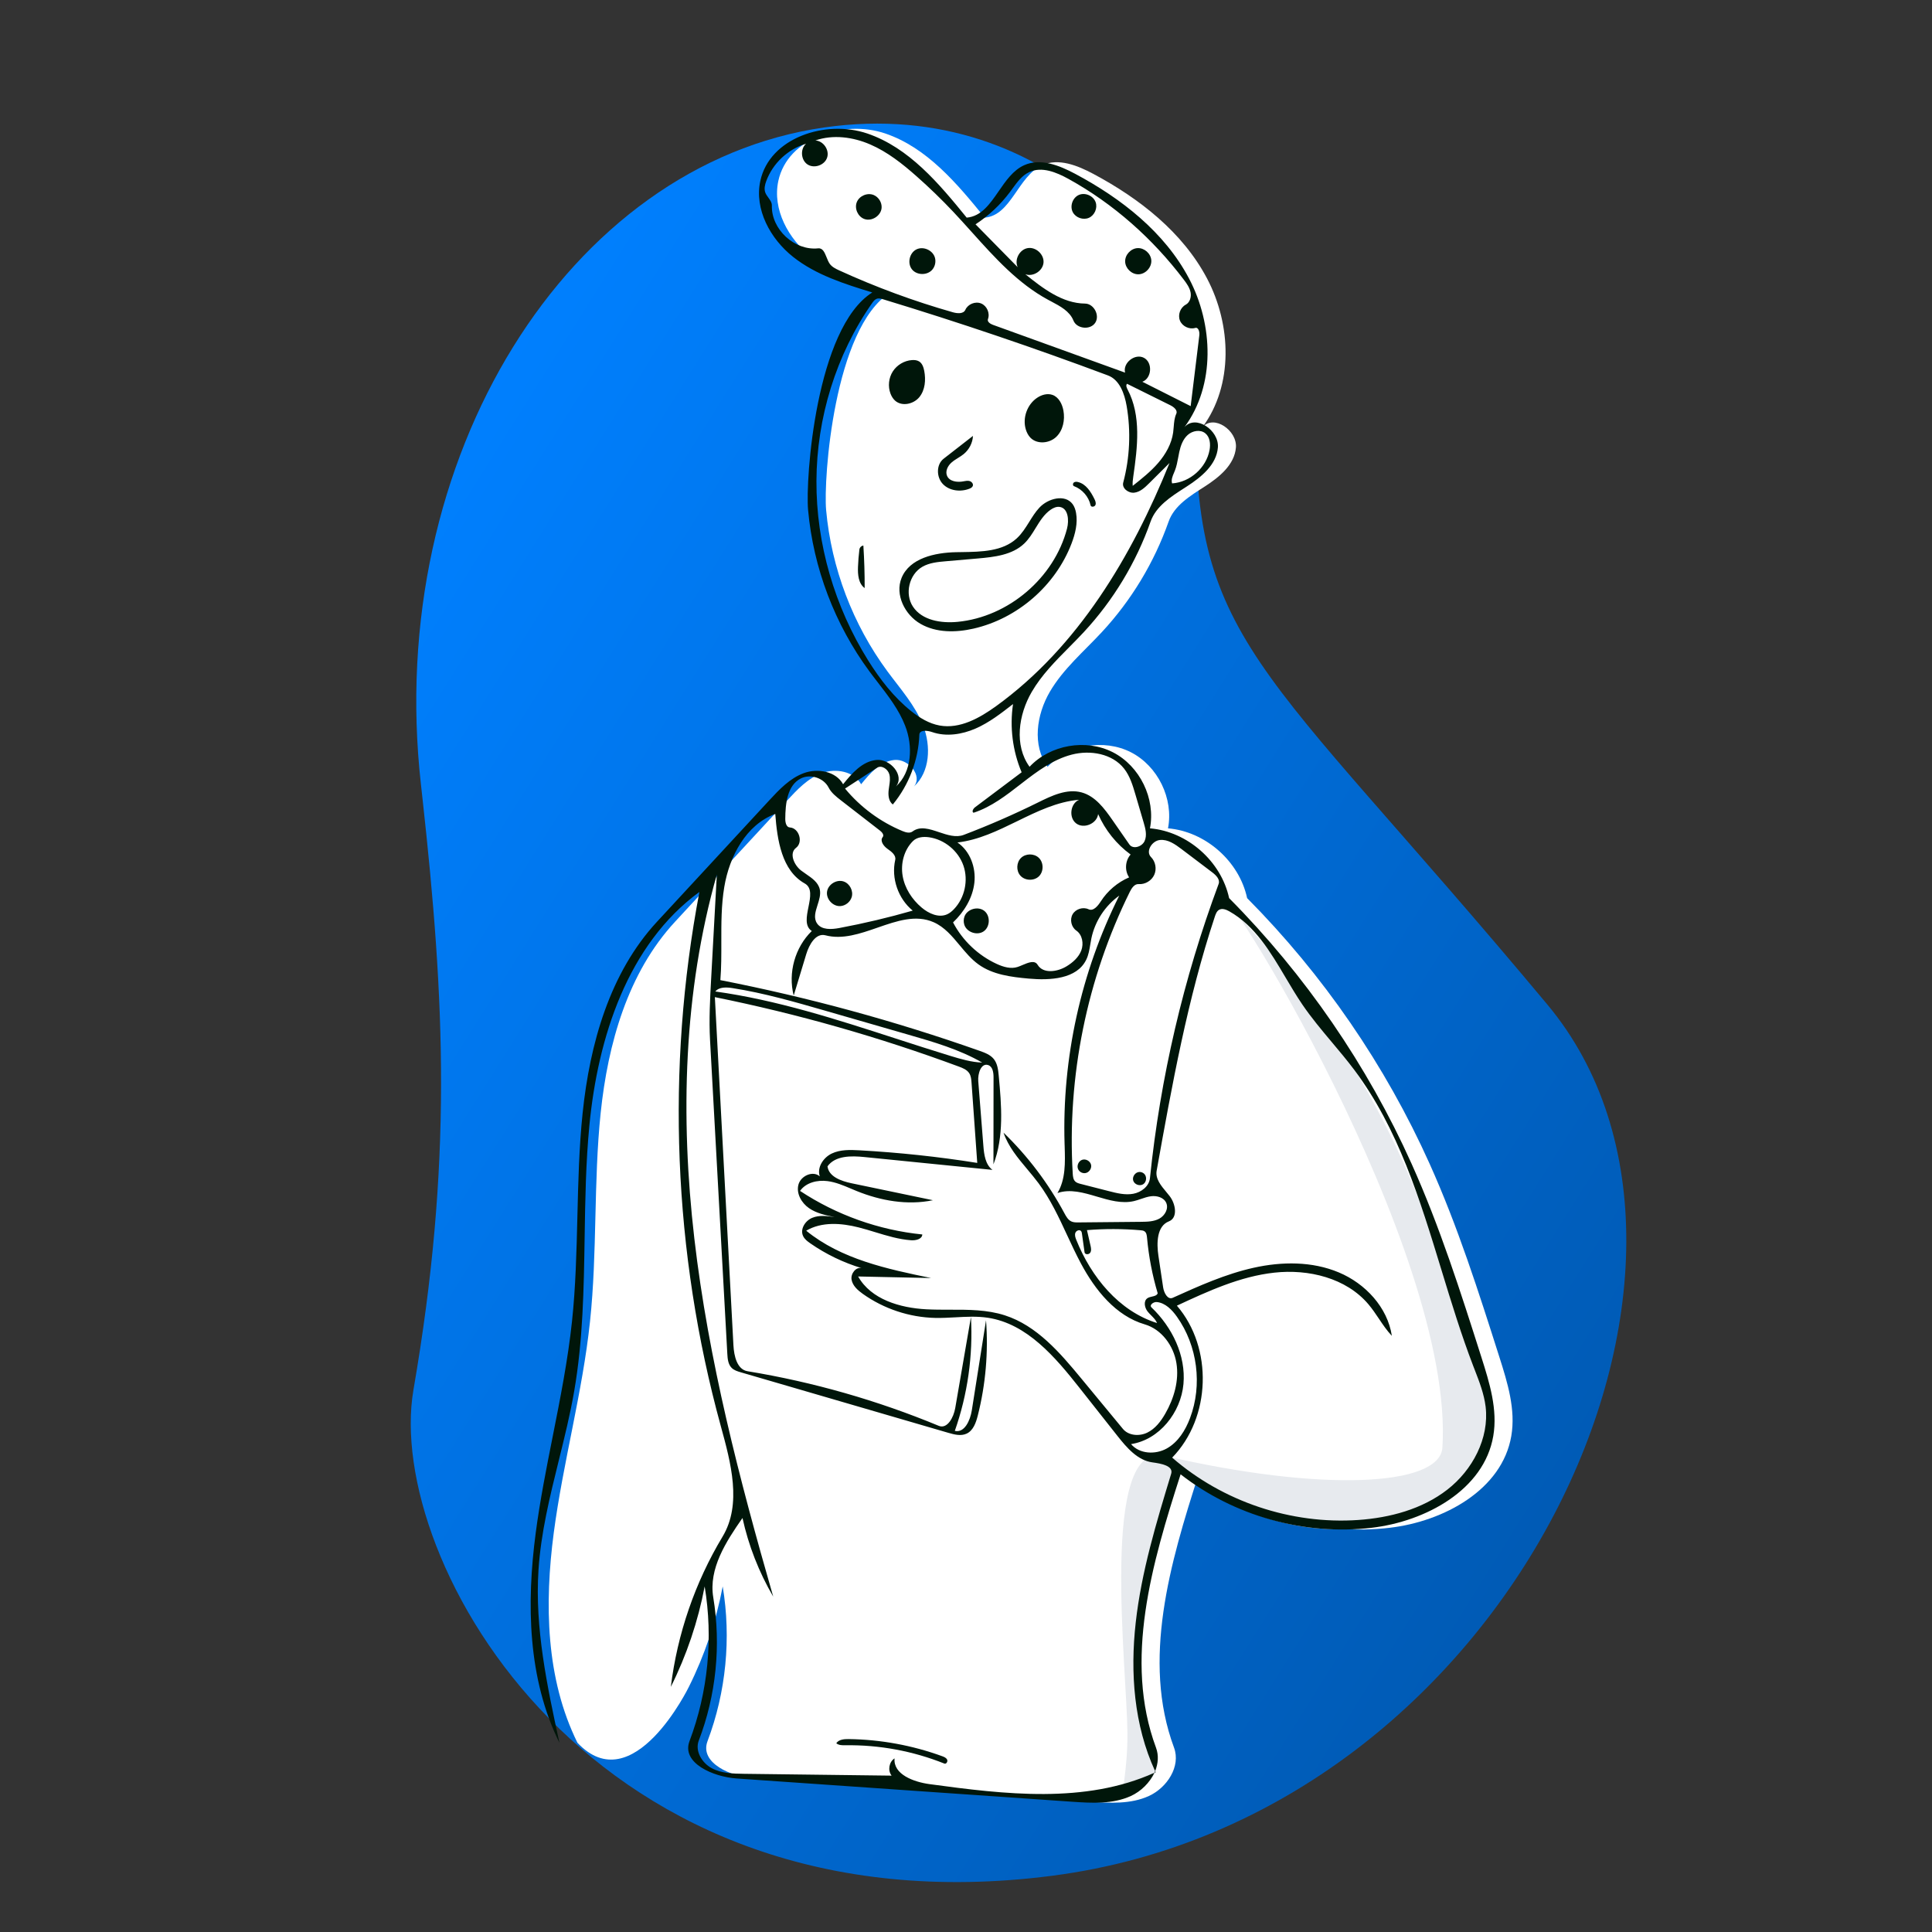 <svg width="90" height="90" viewBox="0 0 90 90" fill="none" xmlns="http://www.w3.org/2000/svg">
<rect x="0" y="0" width="90" height="90" fill="#333333" stroke="none"/>
<path fill-rule="evenodd" clip-rule="evenodd" d="M55.729 18.55C55.87 13.316 49.246 4.381 38.394 5.938C26.513 7.642 17.892 21.294 19.61 36.552L19.675 37.139C20.729 46.669 21.082 54.176 19.26 64.747C17.898 72.651 27.583 90.149 49.007 87.381C70.43 84.613 82.198 58.924 72.088 46.803C58.585 30.613 55.421 30.005 55.729 18.55Z" fill="url(#paint0_linear)"/>
<path fill-rule="evenodd" clip-rule="evenodd" d="M43.006 33.809C42.639 32.863 41.942 32.091 41.34 31.274C39.728 29.091 38.729 26.462 38.484 23.759C38.353 22.317 38.85 15.276 41.474 13.624C40.178 13.226 38.85 12.81 37.787 11.968C36.724 11.127 35.972 9.751 36.258 8.426C36.691 6.42 39.296 5.559 41.239 6.218C43.181 6.878 44.579 8.545 45.872 10.138C47.109 10.034 47.416 8.212 48.545 7.698C49.307 7.351 50.192 7.706 50.931 8.1C53.08 9.247 55.093 10.819 56.229 12.973C57.365 15.128 57.464 17.94 56.016 19.899C56.543 19.295 57.636 20.046 57.574 20.845C57.511 21.644 56.805 22.224 56.131 22.658C55.457 23.092 54.704 23.542 54.438 24.299C53.767 26.202 52.702 27.966 51.329 29.445C50.49 30.349 49.527 31.162 48.905 32.227C48.283 33.291 48.075 34.722 48.801 35.719C49.766 34.692 51.429 34.403 52.684 35.044C53.938 35.686 54.678 37.203 54.41 38.587C56.158 38.737 57.729 40.122 58.096 41.838C61.641 45.411 64.537 49.626 66.599 54.217C67.909 57.131 68.881 60.183 69.85 63.227C70.23 64.419 70.613 65.666 70.402 66.898C69.973 69.4 67.259 70.874 64.738 71.17C61.599 71.539 58.328 70.624 55.837 68.679C54.506 72.817 53.178 77.337 54.691 81.412C55.014 82.285 54.367 83.276 53.52 83.664C52.674 84.052 51.7 83.995 50.771 83.931C45.566 83.57 40.361 83.209 35.156 82.849C34.065 82.773 32.574 82.131 32.96 81.108C33.822 78.824 34.068 76.31 33.666 73.902C33.359 75.524 32.827 77.103 32.09 78.58C32.09 78.58 29.491 83.931 26.9 81.185C25.423 78.201 25.36 74.707 25.796 71.406C26.232 68.105 27.133 64.875 27.485 61.564C27.828 58.339 27.646 55.075 27.981 51.849C28.317 48.623 29.244 45.319 31.446 42.938C33.188 41.053 34.93 39.169 36.672 37.285C37.142 36.778 37.636 36.253 38.285 36.015C38.933 35.777 39.781 35.928 40.115 36.533C40.526 36.022 41.007 35.47 41.66 35.402C42.313 35.333 42.994 36.133 42.575 36.638C43.326 35.956 43.374 34.755 43.006 33.809Z" fill="white"/>
<path fill-rule="evenodd" clip-rule="evenodd" d="M56.897 41.838C60.441 45.411 63.337 49.626 65.399 54.217C66.709 57.131 67.681 60.183 68.65 63.227C69.03 64.418 69.413 65.666 69.202 66.898C68.773 69.4 66.059 70.874 63.538 71.17C60.399 71.539 57.33 70.432 54.838 68.487C53.508 72.626 51.978 77.337 53.49 81.412C53.628 81.782 53.985 82.2 53.833 82.556C53.625 83.043 52.809 83.441 52.32 83.664C52.192 83.723 52.535 82.506 52.52 80.719C52.495 77.678 51.22 67.113 54.221 67.811C61.55 69.516 67.077 69.251 67.193 67.433C67.781 58.202 56.529 40.122 56.897 41.838Z" fill="#E7EAEE"/>
<path fill-rule="evenodd" clip-rule="evenodd" d="M42.166 33.809C41.878 33.067 41.388 32.432 40.899 31.799C40.765 31.625 40.63 31.451 40.5 31.274C38.889 29.091 37.889 26.462 37.644 23.759C37.514 22.317 38.01 15.276 40.634 13.624C39.338 13.226 38.01 12.81 36.947 11.968C35.885 11.127 35.133 9.751 35.419 8.426C35.851 6.42 38.456 5.559 40.399 6.218C42.342 6.878 43.739 8.545 45.032 10.138C45.713 10.081 46.112 9.502 46.522 8.908C46.856 8.423 47.198 7.929 47.705 7.698C48.467 7.351 49.352 7.706 50.091 8.1C52.24 9.247 54.253 10.819 55.389 12.973C56.526 15.128 56.624 17.94 55.176 19.899C55.703 19.295 56.797 20.046 56.734 20.845C56.672 21.644 55.965 22.224 55.291 22.658L55.183 22.728C54.539 23.141 53.85 23.583 53.598 24.299C52.927 26.202 51.862 27.966 50.489 29.445C50.266 29.685 50.034 29.919 49.802 30.154C49.162 30.799 48.522 31.445 48.065 32.227C47.443 33.291 47.236 34.722 47.961 35.719C48.926 34.692 50.589 34.403 51.844 35.044C53.098 35.686 53.838 37.203 53.57 38.587C55.318 38.737 56.889 40.122 57.257 41.838C60.801 45.411 63.697 49.626 65.759 54.217C67.069 57.131 68.041 60.183 69.01 63.227C69.39 64.419 69.774 65.666 69.562 66.898C69.133 69.4 66.419 70.874 63.898 71.17C60.759 71.539 57.488 70.624 54.997 68.679C53.666 72.817 52.338 77.337 53.851 81.412C53.985 81.773 53.953 82.154 53.809 82.505C52.824 80.364 52.643 77.921 52.907 75.578C53.172 73.216 53.867 70.927 54.558 68.653C54.673 68.276 54.074 68.176 53.683 68.123C52.99 68.028 52.487 67.437 52.053 66.888L50.29 64.655C49.153 63.213 47.841 61.666 46.026 61.387C45.522 61.31 45.013 61.338 44.503 61.366C44.192 61.383 43.881 61.4 43.571 61.394C42.366 61.368 41.172 60.971 40.191 60.272C39.956 60.104 39.718 59.894 39.669 59.609C39.622 59.331 39.874 59.005 40.141 59.075L40.16 59.081C40.153 59.079 40.147 59.077 40.141 59.075C39.291 58.819 38.482 58.429 37.752 57.923C37.618 57.83 37.48 57.727 37.411 57.578C37.261 57.258 37.509 56.866 37.836 56.731C38.162 56.596 38.532 56.645 38.882 56.697C38.465 56.612 38.035 56.522 37.685 56.279C37.336 56.036 37.085 55.597 37.194 55.186C37.302 54.774 37.869 54.519 38.189 54.8C38.049 54.385 38.352 53.924 38.747 53.736C39.143 53.547 39.602 53.562 40.039 53.586C41.876 53.688 43.707 53.883 45.524 54.173L45.258 50.437C45.247 50.284 45.234 50.124 45.151 49.996C45.045 49.831 44.849 49.753 44.666 49.685C40.969 48.315 37.165 47.233 33.301 46.45L34.166 62.668C34.193 63.165 34.332 63.796 34.823 63.877C37.876 64.379 40.871 65.235 43.729 66.42C44.13 66.587 44.424 66.025 44.498 65.596L45.23 61.352C45.332 63.146 45.075 64.96 44.479 66.656C44.935 66.763 45.198 66.161 45.271 65.699L45.933 61.504C46.045 62.991 45.915 64.496 45.549 65.942C45.465 66.274 45.338 66.641 45.027 66.785C44.764 66.907 44.457 66.828 44.179 66.747L34.508 63.927C34.356 63.883 34.197 63.834 34.085 63.723C33.917 63.557 33.894 63.299 33.881 63.064L33.076 48.44C33.024 47.492 33.076 46.542 33.128 45.594L33.393 40.739C31.836 46.222 31.689 52.034 32.345 57.696C33.001 63.358 34.441 68.898 36.019 74.375C35.355 73.24 34.87 71.999 34.588 70.714C33.816 71.819 33.006 73.078 33.226 74.408C33.596 76.641 33.36 78.971 32.551 81.085C32.366 81.567 32.698 82.123 33.153 82.368C33.607 82.612 34.146 82.624 34.663 82.631L41.534 82.716C41.345 82.475 41.413 82.076 41.672 81.912C41.603 82.659 42.561 83.011 43.304 83.112C46.815 83.59 50.547 84.037 53.775 82.583C53.559 83.047 53.151 83.449 52.681 83.664C51.834 84.052 50.86 83.995 49.931 83.931L34.316 82.849C33.225 82.773 31.734 82.131 32.12 81.108C32.982 78.824 33.228 76.31 32.826 73.902C32.519 75.524 31.987 77.103 31.25 78.58C31.552 76.114 32.379 73.713 33.659 71.584C34.571 70.068 34.046 68.139 33.578 66.434C31.361 58.359 31.018 49.777 32.581 41.55C29.244 43.99 27.851 48.319 27.455 52.434C27.29 54.154 27.262 55.886 27.235 57.617C27.197 60.027 27.159 62.434 26.748 64.805C26.561 65.888 26.296 66.958 26.032 68.027C25.614 69.717 25.197 71.404 25.085 73.137C24.91 75.843 25.487 78.535 26.06 81.185C24.584 78.201 24.52 74.707 24.956 71.406C25.156 69.891 25.454 68.391 25.752 66.891C26.103 65.123 26.454 63.356 26.645 61.564C26.818 59.94 26.857 58.306 26.897 56.672C26.936 55.061 26.975 53.451 27.141 51.849C27.477 48.623 28.404 45.319 30.606 42.938L35.833 37.285C36.302 36.778 36.796 36.253 37.445 36.015C38.093 35.777 38.941 35.928 39.275 36.533C39.686 36.022 40.167 35.47 40.82 35.402C41.473 35.333 42.154 36.133 41.735 36.638C42.486 35.956 42.534 34.755 42.166 33.809ZM53.775 82.583C53.787 82.557 53.798 82.531 53.809 82.505L53.833 82.557L53.775 82.583ZM69.206 65.53C69.382 67.003 68.592 68.485 67.42 69.395C66.248 70.305 64.747 70.705 63.266 70.807C60.148 71.021 56.962 69.952 54.604 67.902C56.414 66.046 56.515 62.787 54.824 60.823C56.279 60.146 57.767 59.46 59.362 59.285C60.958 59.109 62.709 59.532 63.746 60.758C63.923 60.967 64.077 61.195 64.23 61.423C64.418 61.704 64.606 61.984 64.838 62.228C64.637 60.9 63.602 59.79 62.362 59.272C61.123 58.753 59.712 58.765 58.401 59.057C57.09 59.348 55.854 59.904 54.629 60.457C54.396 60.562 54.222 60.227 54.184 59.974L53.965 58.51C53.874 57.907 53.884 57.117 54.453 56.895C54.88 56.729 54.767 56.077 54.485 55.717C54.438 55.656 54.387 55.595 54.336 55.534C54.081 55.229 53.814 54.909 53.882 54.533C54.598 50.545 55.318 46.541 56.593 42.695C56.633 42.575 56.681 42.446 56.789 42.383C56.936 42.298 57.121 42.372 57.269 42.455C58.463 43.13 59.177 44.336 59.889 45.539C60.141 45.964 60.392 46.388 60.664 46.788C61.083 47.406 61.564 47.978 62.045 48.551C62.402 48.976 62.759 49.401 63.092 49.845C65.14 52.581 66.145 55.873 67.152 59.171C67.612 60.676 68.072 62.182 68.631 63.638L68.657 63.705L68.7 63.815C68.916 64.373 69.134 64.936 69.206 65.53ZM53.156 56.917C53.448 56.914 53.754 56.908 54.01 56.767C54.266 56.626 54.447 56.302 54.328 56.035C54.216 55.781 53.892 55.69 53.617 55.726C53.457 55.747 53.305 55.799 53.153 55.851C53.042 55.889 52.931 55.927 52.817 55.953C52.251 56.082 51.672 55.912 51.097 55.742C50.475 55.558 49.856 55.375 49.26 55.576C49.645 54.937 49.62 54.148 49.596 53.397L49.592 53.28C49.47 49.296 50.354 45.285 52.14 41.721C51.48 42.193 51.007 42.917 50.841 43.711C50.821 43.805 50.805 43.9 50.79 43.996C50.749 44.242 50.709 44.487 50.6 44.709C50.161 45.611 48.921 45.677 47.922 45.587C47.104 45.513 46.247 45.406 45.58 44.925C45.246 44.684 44.977 44.361 44.709 44.039C44.353 43.611 43.999 43.186 43.498 42.963C42.666 42.593 41.778 42.901 40.879 43.213C40.067 43.495 39.246 43.779 38.451 43.57C38.003 43.452 37.694 44.002 37.559 44.445L36.974 46.376C36.7 45.321 37.034 44.13 37.816 43.37C37.481 43.15 37.571 42.699 37.661 42.252C37.751 41.8 37.841 41.352 37.486 41.154C36.418 40.556 36.206 39.136 36.115 37.915C34.755 38.417 33.979 39.887 33.74 41.317C33.599 42.16 33.601 43.015 33.602 43.871C33.603 44.468 33.605 45.065 33.557 45.658C37.658 46.461 41.699 47.563 45.639 48.954C45.88 49.039 46.133 49.134 46.294 49.333C46.467 49.547 46.499 49.838 46.525 50.112C46.654 51.497 46.775 52.94 46.279 54.24L46.283 50.189C46.284 49.964 46.245 49.684 46.032 49.615C45.7 49.508 45.544 50.015 45.571 50.363L45.809 53.375C45.841 53.787 45.901 54.251 46.233 54.498L40.272 53.9C39.653 53.837 38.911 53.827 38.548 54.333C38.608 54.817 39.187 55.02 39.664 55.12L43.459 55.911C42.271 56.157 41.023 55.936 39.9 55.48C39.815 55.446 39.73 55.41 39.645 55.373L39.645 55.373L39.645 55.373C39.289 55.222 38.932 55.071 38.551 55.021C38.078 54.958 37.544 55.087 37.269 55.477C38.967 56.599 40.94 57.303 42.965 57.506C42.953 57.726 42.66 57.792 42.44 57.776C41.869 57.734 41.32 57.567 40.77 57.399C40.515 57.321 40.26 57.243 40.002 57.178C39.189 56.972 38.278 56.904 37.556 57.331C39.18 58.656 41.322 59.116 43.375 59.536L39.975 59.463C40.576 60.533 41.925 60.927 43.151 60.992C43.513 61.011 43.879 61.011 44.245 61.011H44.245C45.115 61.009 45.985 61.008 46.808 61.273C48.302 61.753 49.384 63.021 50.383 64.231L52.31 66.564C52.573 66.882 53.073 66.917 53.445 66.737C53.816 66.557 54.078 66.211 54.283 65.853C54.691 65.142 54.934 64.307 54.802 63.498C54.671 62.689 54.112 61.924 53.326 61.694C51.974 61.297 51.015 60.096 50.352 58.854C50.124 58.428 49.92 57.988 49.715 57.548C49.325 56.707 48.934 55.867 48.383 55.124C48.218 54.901 48.038 54.687 47.858 54.472L47.858 54.472L47.858 54.472L47.858 54.472C47.413 53.942 46.969 53.412 46.748 52.763C47.88 53.858 48.841 55.13 49.585 56.519C49.666 56.669 49.755 56.831 49.911 56.901C50.011 56.946 50.124 56.946 50.233 56.945L53.156 56.917ZM52.844 22.95C53.118 22.915 53.334 22.709 53.529 22.515L54.481 21.568C52.723 25.925 50.212 30.137 46.406 32.892C45.633 33.451 44.714 33.966 43.775 33.798C43.283 33.71 42.842 33.441 42.451 33.13C41.636 32.482 40.992 31.644 40.44 30.762C38.884 28.27 38.02 25.341 38.033 22.404C38.046 19.466 38.945 16.529 40.626 14.12C40.684 14.037 40.749 13.951 40.844 13.918C40.941 13.884 41.047 13.914 41.145 13.944C44.669 15.015 48.16 16.197 51.61 17.488C52.156 17.692 52.383 18.335 52.483 18.909C52.687 20.093 52.632 21.32 52.324 22.481C52.253 22.747 52.571 22.986 52.844 22.95ZM50.545 14.142C50.96 14.145 51.25 14.701 51.015 15.044C50.78 15.387 50.157 15.318 50.004 14.931C49.831 14.498 49.387 14.263 48.968 14.041C48.923 14.018 48.879 13.994 48.835 13.971C47.426 13.212 46.343 12.007 45.266 10.808L45.266 10.808C44.983 10.493 44.7 10.179 44.413 9.873C43.866 9.293 43.292 8.737 42.694 8.209C42.039 7.63 41.343 7.077 40.54 6.73C39.738 6.382 38.809 6.256 37.983 6.543C38.355 6.562 38.647 6.986 38.531 7.34C38.416 7.695 37.93 7.865 37.618 7.661C37.307 7.456 37.27 6.943 37.548 6.696C36.703 6.946 35.994 7.614 35.693 8.442C35.634 8.605 35.59 8.786 35.644 8.951C35.674 9.044 35.734 9.127 35.794 9.208C35.877 9.324 35.96 9.437 35.956 9.576C35.926 10.683 37.01 11.685 38.111 11.569C38.327 11.546 38.414 11.761 38.504 11.984L38.504 11.984C38.547 12.09 38.59 12.199 38.649 12.284C38.755 12.436 38.93 12.521 39.098 12.598C40.808 13.38 42.577 14.032 44.385 14.546C44.594 14.606 44.881 14.631 44.97 14.432C45.089 14.165 45.435 14.026 45.706 14.137C45.976 14.249 46.125 14.591 46.023 14.864C45.977 14.987 46.128 15.086 46.251 15.131L52.41 17.358C52.296 16.902 52.875 16.449 53.29 16.669C53.705 16.889 53.656 17.622 53.215 17.784L55.466 18.919L55.87 15.616C55.889 15.461 55.827 15.232 55.678 15.276C55.402 15.358 55.076 15.202 54.967 14.935C54.858 14.669 54.981 14.329 55.235 14.194C55.431 14.09 55.504 13.833 55.461 13.616C55.417 13.398 55.284 13.211 55.15 13.034C53.704 11.121 51.873 9.492 49.773 8.334C49.21 8.023 48.527 7.744 47.946 8.017C47.609 8.175 47.382 8.487 47.161 8.791L47.161 8.792L47.161 8.792L47.161 8.792C47.126 8.84 47.09 8.888 47.055 8.936C46.612 9.529 46.064 10.045 45.444 10.45L47.407 12.446C47.244 12.096 47.492 11.624 47.872 11.558C48.252 11.491 48.645 11.852 48.611 12.236C48.577 12.621 48.127 12.907 47.764 12.775C48.584 13.437 49.491 14.132 50.545 14.142ZM53.043 41.185C53.341 41.207 53.644 41.028 53.768 40.756C53.893 40.484 53.831 40.138 53.619 39.926C53.355 39.662 53.661 39.168 54.033 39.13C54.404 39.091 54.742 39.328 55.04 39.554L56.476 40.641C56.65 40.773 56.845 40.97 56.769 41.175C55.129 45.585 54.051 50.204 53.569 54.884C53.53 55.264 53.165 55.543 52.789 55.611C52.414 55.679 52.031 55.584 51.661 55.489L50.34 55.151C50.25 55.128 50.156 55.103 50.09 55.039C49.994 54.947 49.98 54.802 49.972 54.669C49.703 50.162 50.63 45.589 52.633 41.542C52.719 41.369 52.85 41.171 53.043 41.185ZM50.133 38.358C49.776 38.088 49.858 37.429 50.27 37.256C49.249 37.344 48.317 37.799 47.384 38.255C46.484 38.694 45.584 39.134 44.601 39.246C45.192 39.646 45.47 40.414 45.39 41.123C45.31 41.832 44.913 42.478 44.397 42.97C44.839 43.816 45.569 44.509 46.437 44.906C46.743 45.046 47.093 45.15 47.412 45.042C47.481 45.019 47.556 44.987 47.631 44.955C47.906 44.839 48.198 44.715 48.336 44.944C48.595 45.374 49.256 45.276 49.684 45.015C49.977 44.837 50.25 44.595 50.371 44.275C50.491 43.954 50.42 43.544 50.138 43.349C49.904 43.187 49.825 42.837 49.967 42.59C50.109 42.343 50.451 42.236 50.709 42.357C50.934 42.463 51.145 42.199 51.279 41.99C51.595 41.498 52.061 41.102 52.599 40.871C52.383 40.555 52.414 40.093 52.668 39.807C52.01 39.327 51.483 38.669 51.155 37.923C51.101 38.368 50.49 38.627 50.133 38.358ZM41.42 36.636L41.42 36.636C41.412 36.69 41.404 36.743 41.398 36.795C41.368 37.041 41.394 37.327 41.591 37.476C42.342 36.566 42.784 35.405 42.827 34.225C42.836 33.99 43.193 34.024 43.416 34.101C44.073 34.33 44.811 34.216 45.449 33.937C46.086 33.658 46.642 33.225 47.191 32.797C47.031 33.867 47.171 34.98 47.591 35.976L45.421 37.606C45.335 37.67 45.255 37.818 45.353 37.861C46.175 37.594 46.874 37.052 47.557 36.521L47.621 36.471C48.326 35.925 49.063 35.376 49.926 35.153C50.789 34.929 51.816 35.105 52.366 35.807C52.637 36.153 52.767 36.586 52.891 37.007L53.275 38.313C53.359 38.596 53.441 38.908 53.321 39.177C53.201 39.447 52.779 39.579 52.61 39.337L51.824 38.205C51.449 37.666 51.023 37.09 50.391 36.915C49.7 36.724 48.988 37.069 48.346 37.387C47.221 37.943 46.069 38.446 44.895 38.892C44.534 39.03 44.134 38.896 43.742 38.765C43.297 38.615 42.862 38.47 42.51 38.733C42.379 38.83 42.194 38.777 42.044 38.715C41.007 38.286 40.078 37.599 39.365 36.734L40.858 35.764C41.066 35.629 41.354 35.823 41.425 36.06C41.48 36.246 41.45 36.442 41.42 36.636ZM42.518 42.42C41.839 41.865 41.51 40.913 41.703 40.057C41.752 39.84 41.526 39.671 41.343 39.543C41.16 39.415 40.979 39.166 41.12 38.994C41.196 38.901 41.093 38.77 40.998 38.697L39.171 37.281C38.952 37.111 38.726 36.933 38.599 36.686C38.371 36.24 37.76 36.039 37.311 36.261C36.674 36.578 36.585 37.435 36.581 38.147C36.58 38.314 36.628 38.537 36.795 38.546C37.223 38.571 37.426 39.235 37.084 39.494C36.749 39.748 36.988 40.298 37.321 40.554C37.394 40.609 37.471 40.663 37.55 40.717L37.55 40.717L37.55 40.717C37.83 40.909 38.115 41.106 38.188 41.426C38.242 41.664 38.162 41.916 38.083 42.163C37.985 42.472 37.89 42.771 38.065 43.022C38.278 43.329 38.734 43.299 39.102 43.23C40.253 43.014 41.393 42.744 42.518 42.42ZM50.635 57.304C51.463 57.237 52.296 57.239 53.124 57.309C53.193 57.315 53.267 57.322 53.322 57.364C53.408 57.428 53.423 57.549 53.433 57.655C53.512 58.532 53.679 59.402 53.93 60.246C53.891 60.349 53.78 60.374 53.665 60.4C53.59 60.417 53.513 60.435 53.453 60.475C53.259 60.604 53.316 60.912 53.46 61.095C53.511 61.16 53.57 61.219 53.629 61.278C53.736 61.386 53.844 61.493 53.9 61.633C52.124 61.077 50.83 59.487 50.138 57.759C50.096 57.655 50.056 57.538 50.094 57.432C50.132 57.326 50.289 57.263 50.361 57.35C50.389 57.384 50.396 57.431 50.402 57.475L50.523 58.338C50.539 58.451 50.724 58.452 50.786 58.357C50.849 58.262 50.826 58.136 50.8 58.025L50.635 57.304ZM44.88 40.323C44.641 39.636 43.998 39.106 43.278 39.003C43.015 38.966 42.718 38.992 42.529 39.18C42.114 39.593 41.95 40.223 42.048 40.8C42.145 41.377 42.484 41.898 42.931 42.276C43.264 42.559 43.735 42.772 44.132 42.587C44.249 42.532 44.35 42.446 44.44 42.351C44.942 41.825 45.118 41.011 44.88 40.323ZM52.793 22.196C52.989 20.833 53.171 19.363 52.528 18.146C52.483 18.061 52.437 17.95 52.501 17.878L54.521 18.879C54.681 18.959 54.871 19.112 54.796 19.275C54.709 19.465 54.693 19.674 54.676 19.884V19.884C54.669 19.973 54.662 20.062 54.65 20.149C54.576 20.677 54.301 21.161 53.953 21.565C53.605 21.969 53.184 22.302 52.766 22.633C52.752 22.487 52.773 22.341 52.793 22.196ZM54.827 61.34C54.596 61.014 54.286 60.694 53.888 60.654C53.734 60.639 53.527 60.795 53.639 60.902C54.603 61.824 55.249 63.143 55.13 64.472C55.01 65.802 54.008 67.07 52.689 67.272C53.079 67.736 53.823 67.772 54.352 67.476C54.881 67.181 55.221 66.631 55.435 66.064C56.02 64.518 55.785 62.688 54.827 61.34ZM34.125 46.03C35.588 46.259 37.016 46.671 38.439 47.081L42.317 48.2C43.497 48.54 44.691 48.886 45.755 49.499C45.25 49.481 44.759 49.336 44.276 49.189C43.422 48.928 42.571 48.652 41.719 48.376L41.719 48.376L41.719 48.376C38.956 47.481 36.192 46.586 33.322 46.187C33.505 45.968 33.842 45.986 34.125 46.03ZM55.328 20.262C55.106 20.462 55 20.759 54.936 21.051C54.917 21.137 54.901 21.223 54.886 21.309L54.886 21.309C54.847 21.517 54.809 21.725 54.731 21.922C54.719 21.954 54.705 21.986 54.691 22.019C54.621 22.183 54.549 22.352 54.601 22.518C55.438 22.464 56.196 21.789 56.346 20.963C56.397 20.686 56.367 20.361 56.147 20.184C55.915 19.997 55.55 20.062 55.328 20.262ZM51.04 9.421C51.136 9.694 50.99 10.03 50.725 10.147C50.459 10.263 50.114 10.144 49.977 9.888C49.827 9.606 49.964 9.21 50.257 9.081C50.549 8.953 50.934 9.12 51.04 9.421ZM41.069 9.679C41.085 9.43 40.929 9.179 40.699 9.084C40.405 8.963 40.028 9.124 39.912 9.419C39.796 9.714 39.962 10.089 40.26 10.2C40.608 10.331 41.044 10.05 41.069 9.679ZM52.414 12.184C52.422 12.499 52.711 12.779 53.025 12.778C53.359 12.777 53.657 12.456 53.632 12.123C53.609 11.809 53.308 11.543 52.993 11.558C52.679 11.574 52.405 11.869 52.414 12.184ZM43.441 12.549C43.213 12.835 42.715 12.835 42.485 12.551C42.256 12.266 42.363 11.78 42.691 11.618C43.018 11.456 43.47 11.665 43.557 12.02C43.602 12.202 43.558 12.403 43.441 12.549ZM41.59 17.303C41.397 17.605 41.356 17.999 41.482 18.334C41.529 18.459 41.599 18.576 41.698 18.665C42.017 18.948 42.561 18.828 42.829 18.497C43.097 18.165 43.134 17.698 43.055 17.279C43.023 17.112 42.965 16.934 42.823 16.841C42.724 16.777 42.599 16.765 42.481 16.774C42.124 16.799 41.783 17.002 41.59 17.303ZM48.003 20.392C47.898 20.284 47.828 20.145 47.785 20.001C47.625 19.466 47.85 18.84 48.314 18.53C48.524 18.389 48.794 18.311 49.032 18.397C49.322 18.503 49.482 18.82 49.538 19.125C49.617 19.56 49.522 20.049 49.201 20.354C48.88 20.659 48.313 20.708 48.003 20.392ZM39.969 26.403C39.979 26.133 40.001 25.864 40.034 25.597C40.046 25.505 40.126 25.425 40.219 25.414C40.261 26.074 40.282 26.735 40.279 27.395C39.987 27.182 39.954 26.764 39.969 26.403ZM50.804 23.539C50.717 23.138 50.416 22.791 50.031 22.647C49.967 22.622 49.97 22.52 50.024 22.477C50.078 22.435 50.155 22.439 50.221 22.456C50.587 22.545 50.813 22.903 50.98 23.241C51.024 23.33 51.068 23.434 51.029 23.525C50.99 23.617 50.825 23.637 50.804 23.539ZM44.122 81.974C44.083 81.887 43.986 81.846 43.897 81.813C42.501 81.304 41.019 81.032 39.533 81.013C39.321 81.01 39.074 81.031 38.957 81.207C39.071 81.303 39.234 81.303 39.382 81.301C40.955 81.277 42.532 81.569 43.992 82.154C44.08 82.189 44.16 82.06 44.122 81.974ZM44.895 21.151C44.811 21.22 44.718 21.277 44.626 21.335C44.521 21.4 44.417 21.465 44.325 21.547C44.151 21.7 44.026 21.949 44.116 22.163C44.226 22.427 44.582 22.477 44.864 22.426L44.899 22.419C44.988 22.402 45.079 22.385 45.166 22.409C45.264 22.436 45.35 22.539 45.317 22.635C45.293 22.703 45.222 22.741 45.156 22.767C44.743 22.928 44.228 22.868 43.922 22.548C43.616 22.227 43.608 21.641 43.958 21.369L45.324 20.306C45.31 20.631 45.146 20.944 44.895 21.151ZM50.127 23.895C50.212 24.374 50.089 24.868 49.915 25.323C49.165 27.283 47.394 28.819 45.347 29.284C44.524 29.471 43.616 29.482 42.883 29.062C42.15 28.643 41.679 27.699 42 26.918C42.377 26.001 43.545 25.744 44.536 25.723C44.623 25.721 44.71 25.72 44.798 25.719L44.799 25.719C45.719 25.705 46.7 25.691 47.366 25.078C47.603 24.86 47.773 24.586 47.945 24.312C48.089 24.08 48.233 23.848 48.418 23.649C48.821 23.215 49.611 23.007 49.965 23.482C50.054 23.602 50.101 23.748 50.127 23.895ZM49.706 24.626C49.808 24.235 49.763 23.673 49.364 23.614C49.215 23.592 49.067 23.659 48.944 23.744C48.637 23.957 48.44 24.278 48.242 24.601C48.086 24.857 47.928 25.114 47.714 25.319C47.155 25.855 46.319 25.949 45.548 26.016L44.066 26.145C43.688 26.177 43.296 26.214 42.967 26.403C42.349 26.758 42.135 27.666 42.529 28.26C42.955 28.902 43.843 29.042 44.61 28.968C46.975 28.739 49.105 26.924 49.706 24.626ZM50.55 54.649C50.47 54.658 50.386 54.635 50.322 54.587C50.278 54.554 50.243 54.51 50.221 54.459C50.15 54.296 50.246 54.082 50.415 54.027C50.585 53.972 50.789 54.089 50.827 54.263C50.864 54.437 50.727 54.629 50.55 54.649ZM53.292 54.671C53.233 54.62 53.155 54.592 53.078 54.594C52.886 54.6 52.733 54.815 52.79 54.998C52.847 55.18 53.096 55.27 53.257 55.165C53.417 55.061 53.436 54.797 53.292 54.671ZM47.529 40.786C47.33 40.557 47.347 40.173 47.565 39.963C47.783 39.753 48.167 39.75 48.388 39.957C48.624 40.178 48.627 40.6 48.395 40.824C48.162 41.048 47.741 41.03 47.529 40.786ZM44.931 42.691C44.885 42.813 44.882 42.95 44.92 43.074C45.03 43.428 45.519 43.596 45.824 43.385C46.128 43.174 46.142 42.657 45.85 42.43C45.557 42.203 45.06 42.344 44.931 42.691ZM39.675 41.791C39.606 42.018 39.389 42.191 39.153 42.209C38.805 42.234 38.48 41.889 38.526 41.542C38.573 41.197 38.977 40.949 39.307 41.065C39.589 41.165 39.761 41.505 39.675 41.791Z" fill="#00160A"/>
<defs>
<linearGradient id="paint0_linear" x1="20.602" y1="10.91" x2="91.855" y2="55.602" gradientUnits="userSpaceOnUse">
<stop offset="0.055" stop-color="#0080FF"/>
<stop offset="0.941" stop-color="#0059B2"/>
</linearGradient>
</defs>
</svg>
